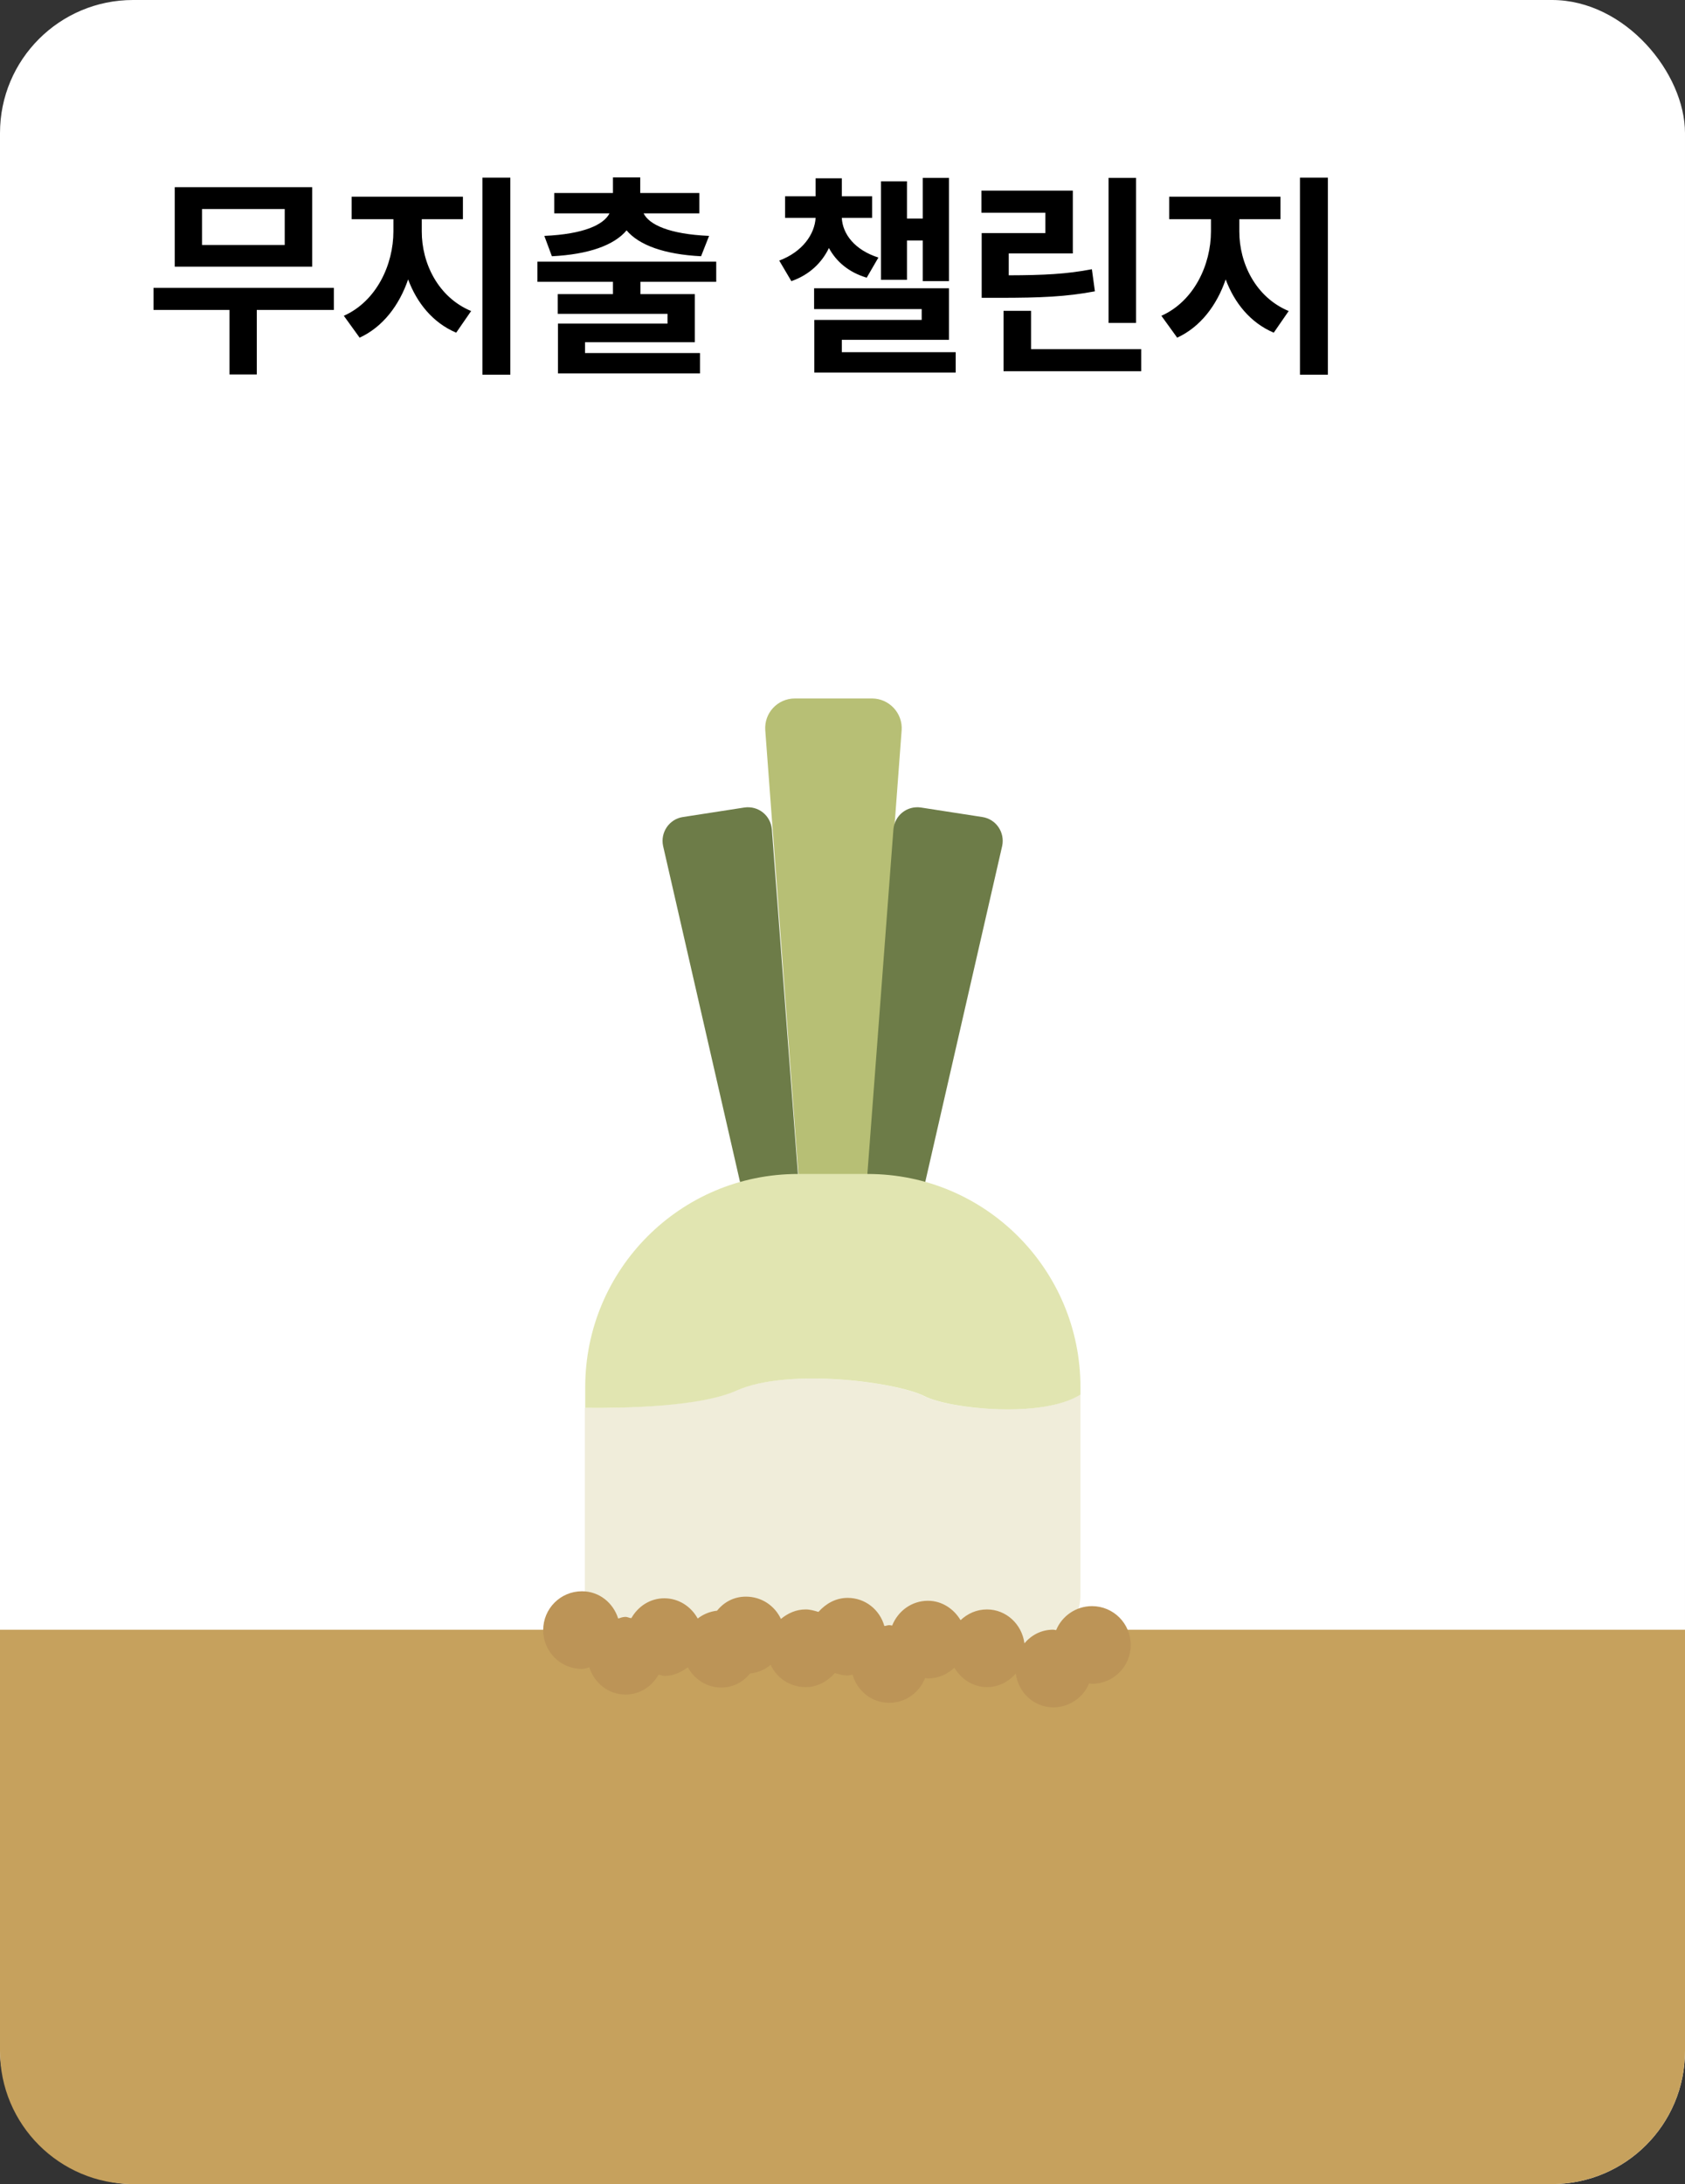 <svg width="152" height="197" viewBox="0 0 152 197" fill="none" xmlns="http://www.w3.org/2000/svg">
<rect x="0" y="0" width="152" height="197" fill="#333333" stroke="none"/>
<rect width="152" height="197" rx="12" fill="white"/>
<path d="M0 147H152V185C152 191.627 146.627 197 140 197H12C5.373 197 0 191.627 0 185V147Z" fill="#C6A15D"/>
<path d="M30.117 25.965V27.957H23.164V33.777H20.703V27.957H13.848V25.965H30.117ZM15.762 24.051V16.883H28.164V24.051H15.762ZM18.223 22.098H25.684V18.855H18.223V22.098ZM38.047 20.867C38.037 23.738 39.522 26.814 42.5 28.055L41.152 30.008C39.062 29.119 37.617 27.352 36.816 25.203C36.016 27.537 34.541 29.49 32.441 30.457L31.016 28.484C33.965 27.166 35.488 23.875 35.488 20.867V19.773H31.719V17.742H41.758V19.773H38.047V20.867ZM43.516 33.797V16.023H46.035V33.797H43.516ZM64.609 23.602V25.418H57.773V26.531H62.676V30.867H52.773V31.844H63.145V33.68H50.332V29.188H60.215V28.309H50.312V26.531H55.293V25.418H48.477V23.602H64.609ZM49.102 21.277C52.656 21.121 54.463 20.271 54.98 19.246H50V17.41H55.293V16.004H57.754V17.41H63.086V19.246H58.057C58.565 20.271 60.381 21.121 63.965 21.277L63.242 23.113C59.941 22.947 57.647 22.117 56.523 20.779C55.4 22.117 53.115 22.947 49.785 23.113L49.102 21.277ZM78.672 17.703V19.656H75.938C76.006 21.092 77.09 22.547 79.238 23.23L78.184 25.047C76.543 24.559 75.43 23.582 74.775 22.371C74.141 23.689 73.018 24.793 71.387 25.359L70.293 23.504C72.402 22.713 73.486 21.121 73.574 19.656H70.82V17.703H73.574V16.082H75.938V17.703H78.672ZM73.438 27.879V26.004H85.606V30.652H75.938V31.766H86.211V33.602H73.457V28.855H83.144V27.879H73.438ZM79.473 25.242V16.355H81.816V19.715H83.242V16.043H85.606V25.359H83.242V21.688H81.816V25.242H79.473ZM102.48 16.043V29.129H100V16.043H102.48ZM88.535 19.188V17.195H96.777V22.859H90.996V24.832C94.18 24.822 96.191 24.725 98.496 24.285L98.769 26.277C96.182 26.766 93.877 26.863 90.117 26.863H88.555V21.023H94.297V19.188H88.535ZM90.527 33.484V28.035H93.008V31.492H102.949V33.484H90.527ZM111.797 20.867C111.787 23.738 113.271 26.814 116.25 28.055L114.902 30.008C112.812 29.119 111.367 27.352 110.566 25.203C109.766 27.537 108.291 29.49 106.191 30.457L104.766 28.484C107.715 27.166 109.238 23.875 109.238 20.867V19.773H105.469V17.742H115.508V19.773H111.797V20.867ZM117.266 33.797V16.023H119.785V33.797H117.266Z" fill="black"/>
<path d="M75.166 114.723C73.754 114.723 72.601 113.643 72.49 112.226L69.033 65.869C68.922 64.304 70.148 63 71.709 63H78.659C80.221 63 81.447 64.341 81.335 65.869L77.879 112.226C77.767 113.643 76.615 114.723 75.203 114.723H75.166Z" fill="#B7BF75"/>
<path d="M79.589 114.5C78.474 114.313 77.693 113.307 77.768 112.189L80.592 74.813C80.704 73.546 81.819 72.651 83.082 72.838L88.62 73.695C89.847 73.881 90.665 75.074 90.404 76.303L82.042 112.823C81.782 113.941 80.741 114.649 79.626 114.462L79.589 114.5Z" fill="#6D7C48"/>
<path d="M70.632 114.5C71.747 114.313 72.528 113.307 72.453 112.189L69.629 74.813C69.517 73.546 68.402 72.651 67.138 72.838L61.6 73.695C60.374 73.881 59.556 75.074 59.816 76.303L68.179 112.823C68.439 113.941 69.48 114.649 70.595 114.462L70.632 114.5Z" fill="#6D7C48"/>
<path d="M97.466 125.791V143.827C97.466 146.547 95.273 148.746 92.56 148.746H57.66C54.947 148.746 52.754 146.547 52.754 143.827V126.983C56.285 127.021 63.123 126.872 66.431 125.418C71.003 123.369 80.815 124.636 83.379 125.94C85.572 127.058 93.935 127.989 97.428 125.791H97.466Z" fill="#F0EDDA"/>
<path d="M78.287 105.891H71.969C61.377 105.891 52.791 114.5 52.791 125.12V126.983C56.322 127.02 63.161 126.909 66.468 125.418C71.077 123.369 80.852 124.636 83.416 125.94C85.609 127.058 93.972 127.989 97.466 125.791V125.12C97.466 114.5 88.88 105.891 78.287 105.891Z" fill="#E1E5B1"/>
<path d="M98.506 144.87C97.057 144.87 95.793 145.765 95.273 147.032C95.198 147.032 95.087 146.994 95.013 146.994C93.935 146.994 93.043 147.479 92.411 148.224C92.188 146.51 90.776 145.168 89.029 145.168C88.1 145.168 87.282 145.541 86.65 146.137C86.055 145.131 84.978 144.386 83.714 144.386C82.227 144.386 81.001 145.317 80.48 146.622C80.406 146.622 80.332 146.584 80.22 146.584C80.072 146.584 79.923 146.659 79.774 146.659C79.365 145.206 78.064 144.125 76.466 144.125C75.388 144.125 74.496 144.647 73.828 145.392C73.456 145.28 73.084 145.168 72.675 145.168C71.82 145.168 71.077 145.504 70.445 146.025C69.888 144.833 68.698 144.013 67.286 144.013C66.208 144.013 65.316 144.498 64.684 145.28C64.015 145.355 63.421 145.616 62.938 145.988C62.343 144.907 61.228 144.162 59.927 144.162C58.626 144.162 57.548 144.907 56.954 145.951C56.768 145.951 56.619 145.839 56.433 145.839C56.21 145.839 55.987 145.914 55.764 145.988C55.318 144.572 54.055 143.529 52.494 143.529C50.561 143.529 49 145.094 49 147.032C49 148.969 50.561 150.534 52.494 150.534C52.717 150.534 52.94 150.46 53.163 150.385C53.609 151.801 54.872 152.845 56.433 152.845C57.734 152.845 58.812 152.1 59.407 151.056C59.593 151.056 59.741 151.168 59.927 151.168C60.745 151.168 61.451 150.833 62.046 150.385C62.64 151.466 63.755 152.211 65.056 152.211C66.134 152.211 67.026 151.727 67.658 150.944C68.364 150.87 68.996 150.609 69.516 150.162C70.074 151.354 71.263 152.174 72.675 152.174C73.753 152.174 74.645 151.652 75.314 150.907C75.686 151.019 76.058 151.131 76.466 151.131C76.615 151.131 76.764 151.056 76.912 151.056C77.321 152.509 78.622 153.59 80.22 153.59C81.707 153.59 82.933 152.659 83.454 151.354C83.528 151.354 83.602 151.392 83.714 151.392C84.643 151.392 85.461 151.019 86.093 150.423C86.687 151.429 87.765 152.174 89.029 152.174C90.069 152.174 90.999 151.69 91.63 150.944C91.853 152.659 93.266 154 95.013 154C96.462 154 97.726 153.106 98.246 151.839C98.32 151.839 98.432 151.876 98.506 151.876C100.439 151.876 102 150.311 102 148.373C102 146.435 100.439 144.87 98.506 144.87Z" fill="#BC9457"/>
</svg>
